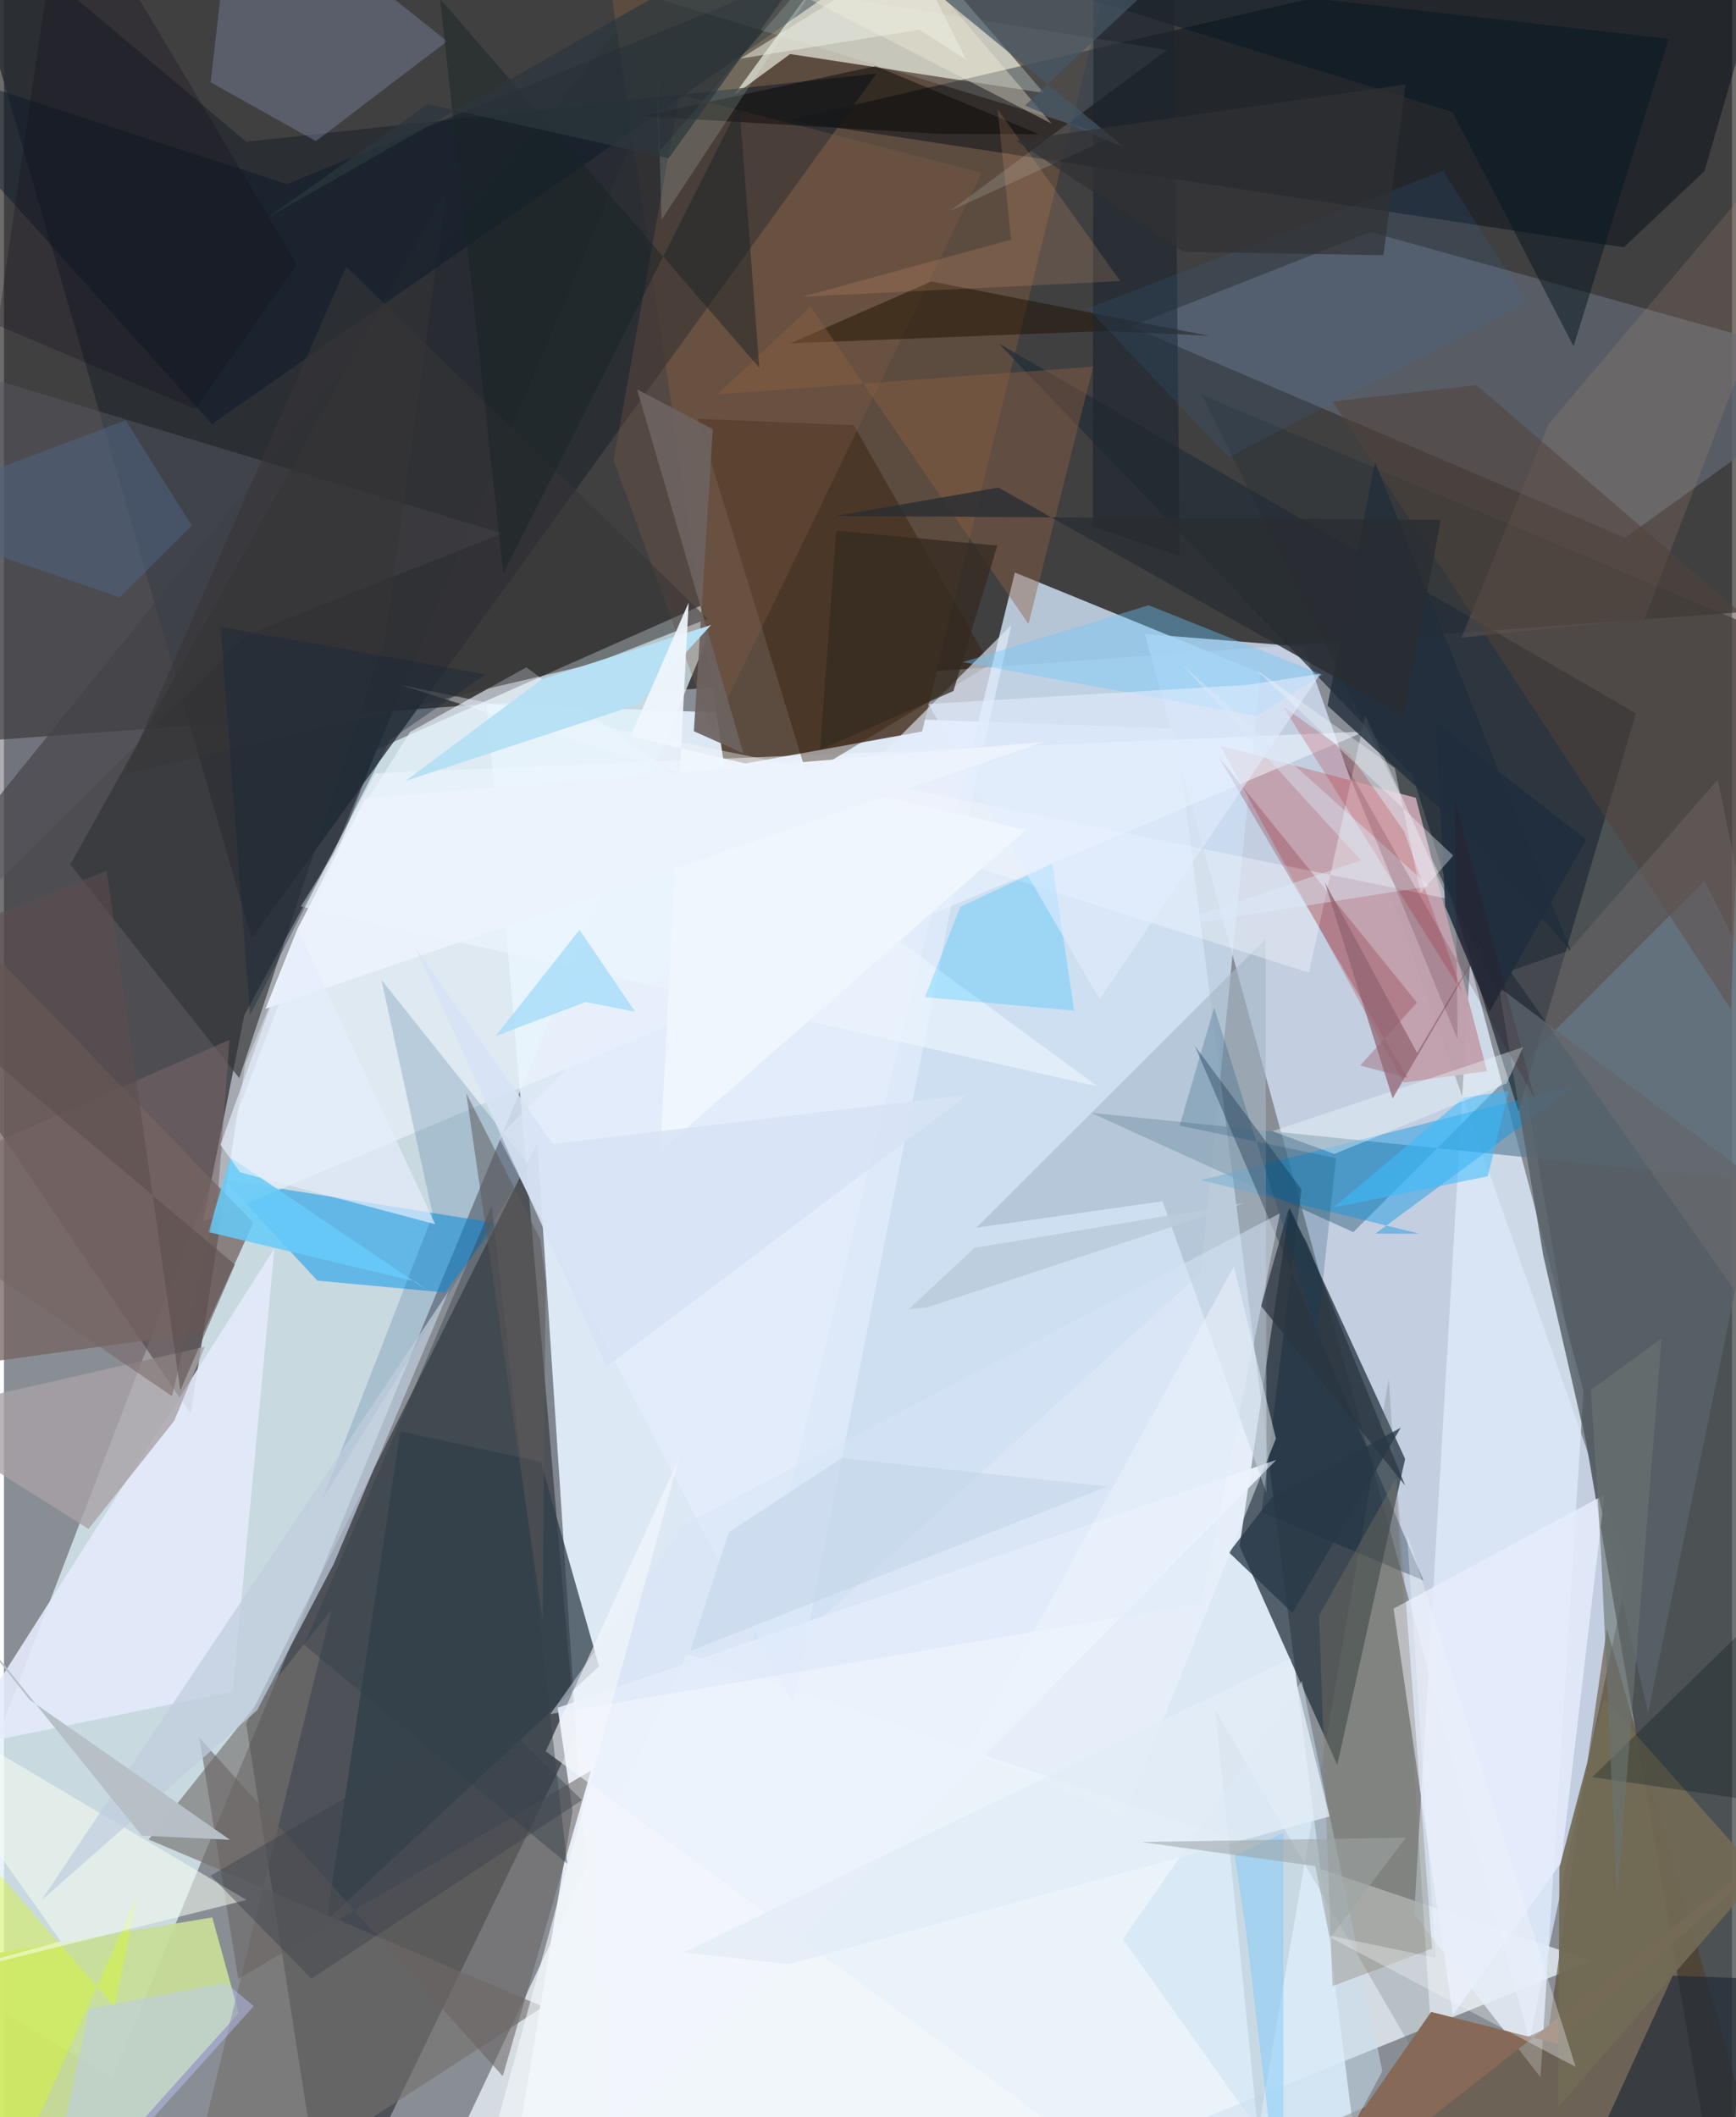<svg xmlns="http://www.w3.org/2000/svg" width="228" height="278" viewBox="0 0 836 1024"><path fill="#898e95" d="M0 0h836v1024H0z"/><path fill="#e4effc" fill-opacity=".925" d="M652.91 1030.418L297.726 1086l-64.24-745.365L567 352.347z"/><path fill="#120e0c" fill-opacity=".608" d="M-62 362.123l960-70.235L880.282-62H-12.985z"/><path fill="#dff2fa" fill-opacity=".749" d="M-43.947 946.905l224.204-584.418 168.72-74.78-296.619 717z"/><path fill="#ccd8ec" fill-opacity=".855" d="M628.783 312.794l157.154 445.619-47.948 228.539-186.098-680.35z"/><path fill="#323739" fill-opacity=".698" d="M831.983 1085.475L730.93 496.603 579.49 191.072 898 324.842z"/><path fill="#000308" fill-opacity=".427" d="M276.857 838.387L156.644 1086 117.15 833.676l140.86-280.985z"/><path fill="#302d31" fill-opacity=".667" d="M116.769 514.513L90.323 683.879-62 459.054 358.287-62z"/><path fill="#212f3a" fill-opacity=".733" d="M621.929 584.02l55.913 121.599-32.815 147.996-47.262-105.85z"/><path fill="#5c4c3f" d="M444.158 353.801L531.855-2.764 285.277-62l63.25 433.105z"/><path fill="#eff6fc" fill-opacity=".737" d="M205.625 1064.385L428.866 1086 768.03 948.356 330.454 800.073z"/><path fill="#cbddf2" fill-opacity=".843" d="M579.072 615.54L356.407 818.25l132.634-541.347 118.867 48.559z"/><path fill="#deded1" fill-opacity=".765" d="M422.43-48.688l80.664 93.667-122.761-18.838-27.212 19.946z"/><path fill="#ddeafa" fill-opacity=".816" d="M682.208 925.996l27.063-460.2 54.85 207.085-20.79 331.812z"/><path fill="#533b1e" fill-opacity=".525" d="M503.742 1086H860.2l-84.755-298.305-28.107 192.989z"/><path fill="#000914" fill-opacity=".459" d="M783.622 119.623l39.041-36.857L862.58-54.447 379.29 58.206z"/><path fill="#252a31" fill-opacity=".784" d="M-26.705-52.484l146.54 506.338 302.31-418.302-304.961 32.992z"/><path fill="#5e646e" fill-opacity=".824" d="M661.025 112.227L898 178.326l-113.779 81.782-239.065-102.24z"/><path fill="#5b7f99" fill-opacity=".651" d="M822.645 426.001L652.777 595.955l-126.948-57.747L898 576.257z"/><path fill="#c8df98" fill-opacity=".929" d="M100.768 927.401l12.792 46.245L12.665 1086-62 954.363z"/><path fill="#0296ee" fill-opacity=".514" d="M238.615 591.663l-25.308 33.47-61.712-5.74-45.111-48.862z"/><path fill="#222c37" fill-opacity=".725" d="M789.51 345.05L481.268 166.112l200.134 208.902 51.276 162.563z"/><path fill="#c0a1ad" fill-opacity=".976" d="M677.08 523.573l-88.649-162.896 94.57 25.18L717.463 518.1z"/><path fill="#f1f8ff" fill-opacity=".537" d="M658.315 353.83L96.337 590.97l19.93-99.942 63.426-116.999z"/><path fill="#2e3d48" fill-opacity=".737" d="M287.885 805.908L156.046 928.906l35.637-236.665L259.73 707z"/><path fill="#746260" fill-opacity=".745" d="M-6.53 658.639l-17.19-216.633 144.387 149.4-24.157 53.093z"/><path fill="#75706d" fill-opacity=".635" d="M260.86 970.585L69.976 889.71l88.446-111.092L82.852 1086z"/><path fill="#e4ebfa" fill-opacity=".898" d="M110.65 818.17l-142.36 29.12L-62 906.8l192.842-303.004z"/><path fill="#585961" fill-opacity=".478" d="M-40.438 172.735l-12.545 303.268 171.28-169.2 122.628-48.816z"/><path fill="#ecf3fc" fill-opacity=".933" d="M267.866 826.017l347.632-119.893L240.306 1086l34.76-210.108z"/><path fill="#321801" fill-opacity=".388" d="M411.126 205.679l-75.38-3.076 52.726 172.39 88.549-53.588z"/><path fill="#0997e5" fill-opacity=".427" d="M663.485 596.664l21.26.011-105.644-25.89 181.458-45.868z"/><path fill="#627373" fill-opacity=".255" d="M606.688 1030.833l-20.6-203.629 106.077 182.6-22.209-342.954z"/><path fill="#e6edfc" fill-opacity=".839" d="M774.271 722.972l-20.9 177.783-52.422 73.834-28.699-196.575z"/><path fill="#a6b7c6" fill-opacity=".6" d="M560.494 581.01l-90.058 12.776L610.29 454.182l.487 267.915z"/><path fill="#8591ae" fill-opacity=".373" d="M111.59-62l102.775 81.979-63.467 48.29-50.886-28.448z"/><path fill="#313337" fill-opacity=".651" d="M214.095 91.708L32.119 418.118l81.718 103.35 70.622-213.184z"/><path fill="#875e44" fill-opacity=".294" d="M294.933 222.681l31.853-176.879 146.09 37.722-130.252 269.897z"/><path fill="#081726" fill-opacity=".447" d="M450.664-38.852l-350.05 243.99L-62 24.249 136.824 89.04z"/><path fill="#e6effd" fill-opacity=".62" d="M487.362 302.302l-248.07 247.553 142.516 274.76 88.73-448.77z"/><path fill="#f6f7fe" fill-opacity=".396" d="M631.314 470.379l27.234-124.41 39.898 88.768-506.802-103.49z"/><path fill="#dfff00" fill-opacity=".333" d="M64.781 916.007L53.55 970.705-62 837.83-10.73 1086z"/><path fill="#ecf6fe" fill-opacity=".635" d="M529.016 525.428L252.71 322.756l-56.29 31.307-52.874 84.356z"/><path fill="#586269" fill-opacity=".843" d="M744.653 607.19l-21.446-129.725L848.45 571.38l-53.082 257.05z"/><path fill="#212a35" fill-opacity=".678" d="M887.236 958.487L843.688 1086l-83.553-27.238 47.218-103.189z"/><path fill="#686260" fill-opacity=".565" d="M241.301 1004.14L94.541 840.43l18.828 116.716 170.677-100.82z"/><path fill="#091e35" fill-opacity=".325" d="M608.374 731.338l78.376 33.106-110.609-258.53 51.566 69.385z"/><path fill="#f8fef2" fill-opacity=".545" d="M-62 963.57l89.52-24.617L-62 812.649l179.334 106.31z"/><path fill="#866957" d="M751.437 988.544L898 860.985 611.908 1086l78.5-112.902z"/><path fill="#ebffff" fill-opacity=".145" d="M212.07-32.147l324.332 98.29-78.6 35.8 104.814-77.752z"/><path fill="#0a4179" fill-opacity=".173" d="M182.632 473.978l24.816 113.516-53.645 138.199 99.94-162.495z"/><path fill="#a8a1a5" fill-opacity=".788" d="M40.912 739.485l41.463-52.282 14.799-35.846-144.008 32.85z"/><path fill="#c59580" fill-opacity=".176" d="M898 26.928L747.13 205.366l-42.015 103.037 88.48-9.072z"/><path fill="#bcc8ff" fill-opacity=".443" d="M16.62 1086l104.226-115.704-13.454-11.205-66.133 12.48z"/><path fill="#13beff" fill-opacity=".263" d="M517.764 488.839l-72.195-6.565 17.047-43.657 44.542-20.871z"/><path fill="#1e1000" fill-opacity=".498" d="M448.654 136.12l134.339 26.303-49.677-2.349-152.933 5.981z"/><path fill="#6dc7fb" fill-opacity=".392" d="M605.706 346.388l32.137-20.018-84.09-33.627-89.873 27.5z"/><path fill="#7e1624" fill-opacity=".247" d="M679.103 521.446L587.886 366.5l95.663 118.41-27.467 30.417z"/><path fill="#8e6043" fill-opacity=".431" d="M526.943 177.312l-31.304 124.472L390.177 148.29l-44.941 42.442z"/><path fill="#383638" fill-opacity=".565" d="M58.336 374.396l226.647-53.303 55.44-21.823L165.57 128.94z"/><path fill="#51423b" fill-opacity=".549" d="M642.712 194.165L835.47 488.172l7.031-189.896-130.105-112.009z"/><path fill="#736b55" fill-opacity=".918" d="M751.854 1019.19l97.84-112.486-75.568-85.002-21.656 81.604z"/><path fill="#65caf7" fill-opacity=".859" d="M98.874 595.873l10.701-36.105 96.1 64.976-6.558-4.927z"/><path fill="#cadff2" fill-opacity=".51" d="M627.923 813.069l38.891 188.708-34.45 64.24-91.006-128.158z"/><path fill="#061620" fill-opacity=".506" d="M759.326 167.508l46.006-148.721-344.876-39.263L700.86 54.26z"/><path fill="#b40c17" fill-opacity=".204" d="M705.596 480.234l-86.77-138.524 32.183 22.9 26.346 37.453z"/><path fill="#847b69" fill-opacity=".329" d="M642.68 960.645l48.19-18.17-17.177-227.818-37.512 66.736z"/><path fill="#030400" fill-opacity=".447" d="M421.717 31.97l78.924 32.915-47.557-.12-144.381-8.515z"/><path fill="#d7e4f6" fill-opacity=".494" d="M329.386 737.222l287.872-150.349-38.037 188.584-314.849 53.59z"/><path fill="#dfffed" fill-opacity=".165" d="M316.708 73.706l-.648-41.222 2.042 73.8L413.41-38.4z"/><path fill="#1d252e" fill-opacity=".604" d="M568.821 269.018l-42.112-14.367.438-311.244 38.702 26.847z"/><path fill="#a6dcfa" fill-opacity=".792" d="M237.839 501.1l43.614-16.465 23.835 4.66-26.822-39.558z"/><path fill="#6c625f" fill-opacity=".925" d="M306.285 188.327l51.462 176.033-23.991-10.678 9.17-146.108z"/><path fill="#212e3b" fill-opacity=".796" d="M758.127 460.14l-48.773-55.778-69.05-63.056 22.975-117.785z"/><path fill="#b6e0f3" fill-opacity=".984" d="M306.926 340.62l-112.64 37.087 66.24-49.347 81.575-26.088z"/><path fill="#c0cddd" fill-opacity=".714" d="M18.069 919.197l104.396-92.01 37.095-70.81 55.675-132.075z"/><path fill="#4f6583" fill-opacity=".51" d="M-62 248.64L58.908 203.3l31.896 50.894-34.749 34.683z"/><path fill="#ffb385" fill-opacity=".157" d="M480.698 52.778l59.354 83.178-153.566 7.525 100.748-27.579z"/><path fill="#2b3641" fill-opacity=".733" d="M677.886 718.553l-69.694-86.883 13.174-46.624 9 16.09z"/><path fill="#342a21" fill-opacity=".753" d="M459.352 334.193L394.836 362.7l7.797-105.986 77.916 7.16z"/><path fill="#182125" fill-opacity=".455" d="M355.784 50.982L241.569 277.45 210.952-.609l154.47 178.495z"/><path fill="#283846" fill-opacity=".769" d="M675.744 690.527l-62.726 34.068-20.375 26.276 30.655 29.199z"/><path fill="#877778" fill-opacity=".278" d="M898 710.468L728.616 469.636l28.557-9.916 71.908-82.675z"/><path fill="#e2edff" fill-opacity=".569" d="M636.9 325.873L530.027 483.277l-82.853-142.773 154.593-9.263z"/><path fill="#ecf4fe" fill-opacity=".494" d="M541.945 878.625l73.387-182.814-20.32-83.277-128.53 234.37z"/><path fill="#f5f9fc" fill-opacity=".608" d="M262.11 847.05L586.692 1086H222.389L326.57 705.38z"/><path fill="#011515" fill-opacity=".286" d="M768.375 859.533l90.804 13.143L898 799.41v-66.244z"/><path fill="#f0f6fd" fill-opacity=".925" d="M303.102 356.134l28.138-64.711-13.702 265.41L494.349 401.36z"/><path fill="#3abcfe" fill-opacity=".545" d="M706.426 530.783l-63.252 53.287 74.677-15.143 10.017-41.158z"/><path fill="#f8f1db" fill-opacity=".353" d="M421.216-40.81l-89.57 16.886 32.789 10.517L506.791 59.76z"/><path fill="#f5f6fb" fill-opacity=".341" d="M638.962 935.691l121.4 64.01-81.653-258.479 13.871 205.66z"/><path fill="#dceafb" fill-opacity=".42" d="M689.475 428.66l-132.21 20.839 99.141-33.408-86.746-94.993z"/><path fill="#3a4149" fill-opacity=".424" d="M99.97 907.18l48.704 49.855 130.928-86.355-42.995-42.386z"/><path fill="#465666" fill-opacity=".71" d="M542.257 71.439l-48.35-20.403L614.24-62 447.3-6.544z"/><path fill="#b5bfc5" fill-opacity=".992" d="M12.53 822.204l96.791 67.619-42.636-1.995L-62 728.262z"/><path fill="#3a6fb5" fill-opacity=".137" d="M592.39 221.112l-68.11-71.914L696.178 82.65l40.679 63.629z"/><path fill="#786666" fill-opacity=".553" d="M81.35 675.275L-62 577.97l171.126-75.058-5.693 76.02z"/><path fill="#ecf8fe" fill-opacity=".4" d="M643.596 558.133l-29.96-11.018L734.854 506.5l-7.897 17.505z"/><path fill="#c5d6e9" fill-opacity=".663" d="M533.82 718.934L331.965 798.54l18.746-57.449 54.524-35.84z"/><path fill="#edf3fc" fill-opacity=".973" d="M126.508 487.922l376.097-128.96-327.656 27.146-32.876 63z"/><path fill="#292d32" fill-opacity=".804" d="M402.411 249.556l78.694-13.737 195.926 110.328 18.129-94.691z"/><path fill="#90636f" fill-opacity=".722" d="M671.796 531.268l-32.812-104.486 44.668 82.495 50.314-84.577z"/><path fill="#7ccbfb" fill-opacity=".471" d="M600.762 933l18.287 153-.132-199.43-23.55 10.793z"/><path fill="#112638" fill-opacity=".361" d="M233.024 326.176L186.82 357.83l-67.784 133.152-14.263-187.777z"/><path fill="#313033" fill-opacity=".686" d="M667.33 123.415l-96.705-1.624-81.106-53.756 188.552-27.223z"/><path fill="#d7e3f5" fill-opacity=".831" d="M291.507 661.051l-92.428-202.553 66.512 94.776 200.795-23.88z"/><path fill="#e3edf7" fill-opacity=".784" d="M641.255 878.57l-18.915-76.287L328.71 944.36l50.982 5.658z"/><path fill="#1f2e3e" fill-opacity=".863" d="M692.74 349.549l72.732 56.527-46.83 83.31-21.438-51.132z"/><path fill="#2c373d" fill-opacity=".714" d="M204.998 50.355l-76.993 54.639L420.754-62 321.552 76.588z"/><path fill="#f5f5fd" fill-opacity=".369" d="M672.83 371.492l12.489 60.32 15.774-17.998-95.93-90.374z"/><path fill="#150d18" fill-opacity=".275" d="M141.664 127.858L28.934-62-3.064 157.333l95.626 40.534z"/><path fill="#33030d" fill-opacity=".157" d="M701.829 386.54l38.794 144.916-93.127-164.592 55.722 135.782z"/><path fill="#5b4e4d" fill-opacity=".561" d="M49.699 421.152L-62 465.308l173.728 146.35-26.394 60.816z"/><path fill="#003f65" fill-opacity=".212" d="M585.457 487.25l-16.675 57.178 75.629 15.713-9.127 85.232z"/><path fill="#bbcbdc" fill-opacity=".894" d="M469.443 603.582l130.748-21.765-153.936 50.597-8.515.796z"/><path fill="#353f49" fill-opacity=".431" d="M235.95 583.206l36.529 318.179-127.315-105.878 36.76-85.17z"/><path fill="#e5eefc" fill-opacity=".686" d="M142.32 449.544l-37.602 104.175 9.565 13.302 94.332 25.067z"/><path fill="#9ea4a4" fill-opacity=".565" d="M678.215 888.779l-128.02 2.137 84.188 11.687 6.977 34.888z"/><path fill="#6a7371" fill-opacity=".624" d="M780.443 917.834l-7.9-168.413-4.816-77.16 34.192-24.961z"/><path fill="#5c5756" fill-opacity=".51" d="M260.575 783.483l-36.92-254.724 35.798 70.6 2.647 20.405z"/><path fill="#edeee2" fill-opacity=".525" d="M439.266-23.495l26.3 52.43-22.646-14.572-86.682 14.021z"/></svg>